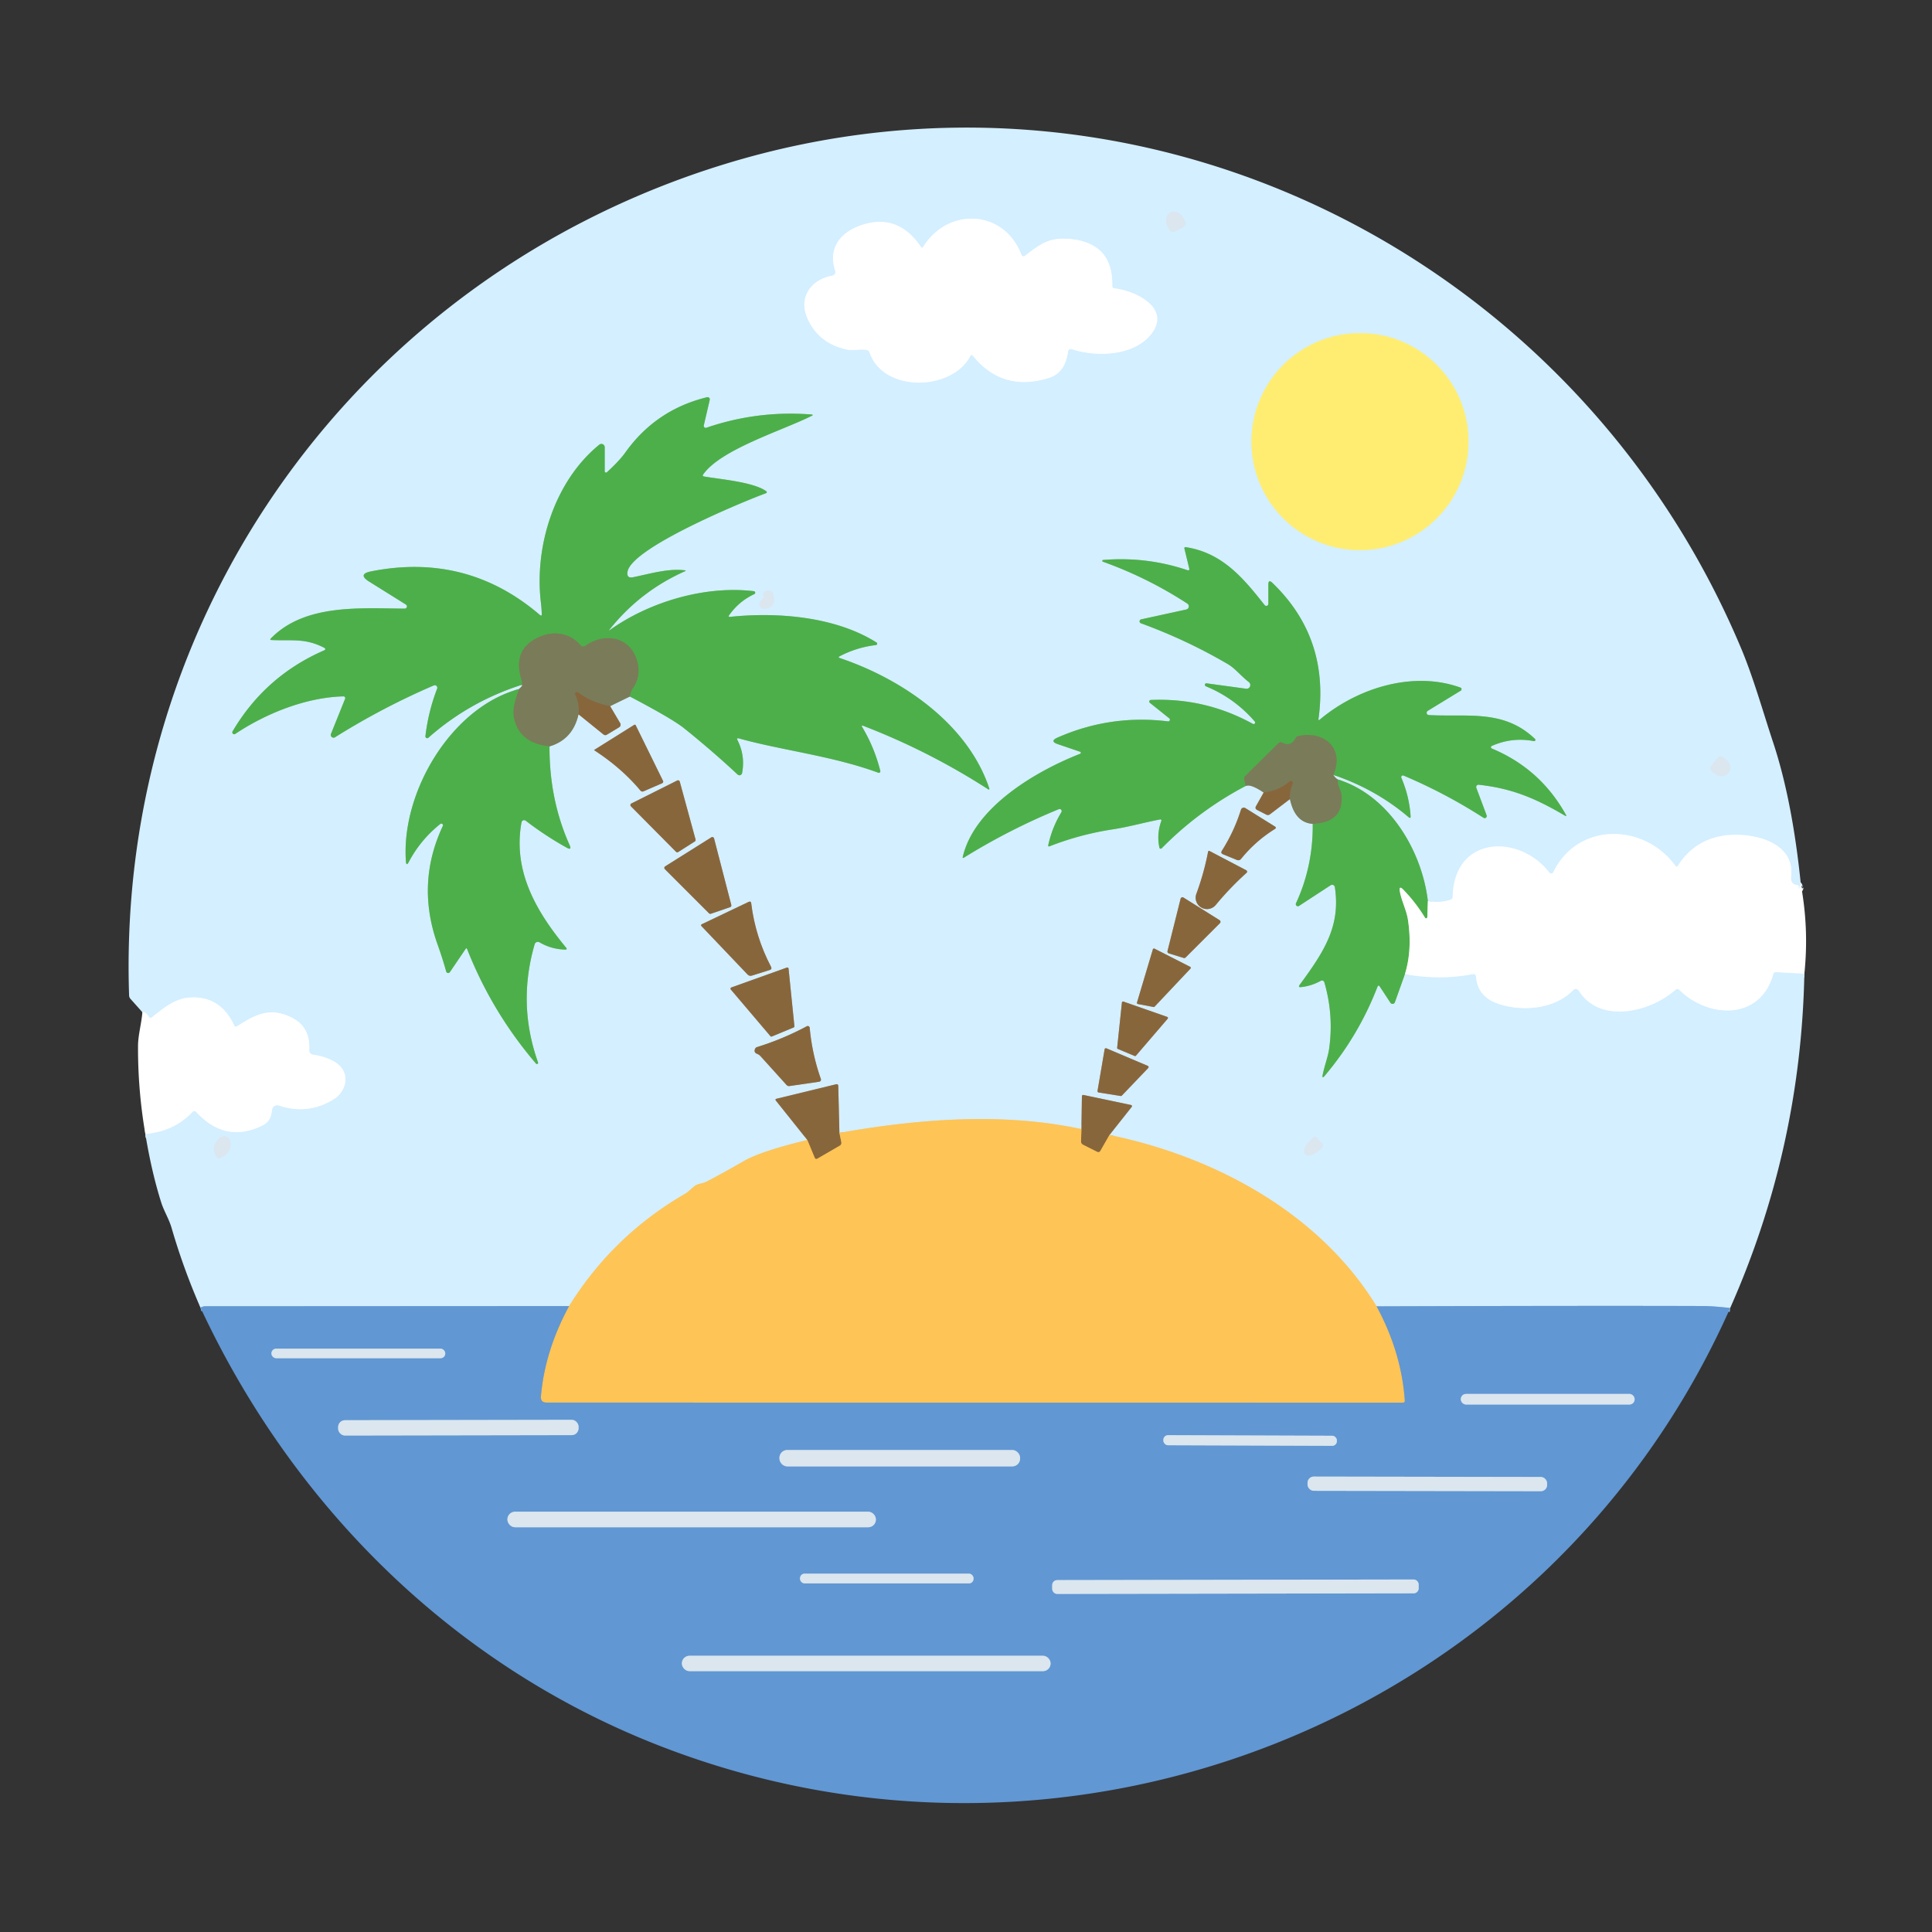 <?xml version="1.0" encoding="UTF-8" standalone="no"?>
<!DOCTYPE svg PUBLIC "-//W3C//DTD SVG 1.1//EN" "http://www.w3.org/Graphics/SVG/1.1/DTD/svg11.dtd">
<svg xmlns="http://www.w3.org/2000/svg" version="1.1" viewBox="0.00 0.00 500.00 500.00">
<rect x="0.00" y="0.00" width="500.00" height="500.00" fill="#333333" stroke="none"/>
<g stroke-width="2.00" fill="none" stroke-linecap="butt">
<path stroke="#eaf7ff" vector-effect="non-scaling-stroke" d="
  M 466.07 228.98
  Q 465.75 229.09 465.72 229.74
  A 0.24 0.11 -86.1 0 1 465.49 229.75
  Q 465.50 229.61 465.50 229.47
  Q 465.48 229.06 465.07 229.03
  C 463.78 228.94 463.40 227.98 463.54 226.77
  C 464.59 217.47 452.61 215.16 445.73 216.33
  Q 438.38 217.58 434.26 224.02
  Q 433.93 224.55 433.56 224.04
  C 425.44 212.93 408.28 212.76 402.00 225.71
  A 0.61 0.61 0.0 0 1 400.96 225.81
  C 393.28 215.81 376.26 216.14 375.96 232.12
  Q 375.95 232.66 375.44 232.84
  Q 372.77 233.78 369.53 233.18"
/>
<path stroke="#91cfa5" vector-effect="non-scaling-stroke" d="
  M 369.53 233.18
  C 368.00 220.18 359.50 205.82 346.26 201.74"
/>
<path stroke="#a7b5ac" vector-effect="non-scaling-stroke" d="
  M 346.26 201.74
  Q 345.61 201.40 345.06 200.54"
/>
<path stroke="#91cfa5" vector-effect="non-scaling-stroke" d="
  M 345.06 200.54
  Q 356.06 204.26 364.53 211.47
  Q 365.11 211.97 365.06 211.20
  Q 364.71 206.05 362.67 201.30
  A 0.44 0.44 0.0 0 1 363.25 200.72
  Q 374.06 205.29 383.93 211.64
  A 0.54 0.54 0.0 0 0 384.73 210.99
  L 382.07 203.89
  A 0.60 0.60 0.0 0 1 382.70 203.09
  C 390.91 204.00 396.95 206.33 404.94 211.05
  Q 405.57 211.42 405.21 210.78
  Q 398.58 198.92 386.07 193.71
  A 0.36 0.36 0.0 0 1 386.07 193.05
  Q 391.32 190.72 396.97 191.80
  A 0.33 0.33 0.0 0 0 397.26 191.24
  C 389.18 183.50 379.83 185.61 369.79 185.06
  A 0.59 0.59 0.0 0 1 369.51 183.96
  L 378.03 178.75
  A 0.45 0.45 0.0 0 0 377.95 177.94
  C 365.61 173.51 351.22 178.12 341.58 186.22
  Q 341.15 186.58 341.23 186.02
  Q 344.10 165.09 329.30 150.85
  Q 328.25 149.84 328.25 151.29
  L 328.25 156.26
  A 0.54 0.54 0.0 0 1 327.28 156.59
  C 321.89 149.76 316.43 143.08 306.92 141.61
  Q 306.42 141.53 306.54 142.03
  L 307.76 147.06
  Q 307.93 147.77 307.24 147.54
  Q 296.69 144.00 285.49 144.92
  A 0.23 0.23 0.0 0 0 285.44 145.37
  Q 297.02 149.52 307.28 156.21
  A 0.84 0.84 0.0 0 1 307.00 157.74
  L 295.33 160.29
  A 0.53 0.53 0.0 0 0 295.26 161.30
  Q 306.96 165.56 317.73 171.85
  C 319.67 172.98 321.20 174.99 323.19 176.51
  A 0.97 0.96 67.5 0 1 322.48 178.24
  L 312.28 176.85
  A 0.40 0.39 59.9 0 0 312.08 177.61
  Q 319.48 180.65 324.71 186.70
  A 0.40 0.40 0.0 0 1 324.21 187.32
  Q 311.90 180.55 297.81 181.15
  A 0.41 0.41 0.0 0 0 297.58 181.88
  L 302.61 185.91
  A 0.44 0.44 0.0 0 1 302.28 186.69
  Q 287.35 184.86 273.68 190.89
  Q 271.56 191.83 273.75 192.58
  L 279.53 194.55
  A 0.28 0.28 0.0 0 1 279.54 195.08
  C 268.07 199.57 252.17 208.91 249.18 221.72
  Q 249.06 222.21 249.49 221.94
  Q 261.23 214.66 274.00 209.42
  A 0.55 0.55 0.0 0 1 274.68 210.22
  Q 272.27 214.17 271.30 218.69
  Q 271.20 219.19 271.67 219.00
  Q 279.57 215.92 287.95 214.64
  C 292.12 214.01 296.00 212.88 300.13 212.09
  Q 300.72 211.98 300.52 212.55
  Q 299.31 215.90 300.06 219.38
  A 0.34 0.34 0.0 0 0 300.63 219.55
  Q 310.18 209.83 322.39 203.40"
/>
<path stroke="#a7b5ac" vector-effect="non-scaling-stroke" d="
  M 322.39 203.40
  Q 323.69 202.84 327.04 205.11"
/>
<path stroke="#aeab9e" vector-effect="non-scaling-stroke" d="
  M 327.04 205.11
  L 325.06 208.62
  Q 324.69 209.28 325.37 209.63
  L 327.75 210.84
  A 0.87 0.86 39.0 0 0 328.65 210.75
  L 333.84 206.80"
/>
<path stroke="#a7b5ac" vector-effect="non-scaling-stroke" d="
  M 333.84 206.80
  Q 335.11 212.88 339.74 213.22"
/>
<path stroke="#91cfa5" vector-effect="non-scaling-stroke" d="
  M 339.74 213.22
  Q 339.83 224.22 335.40 233.77
  A 0.54 0.54 0.0 0 0 336.18 234.45
  L 344.37 229.10
  A 0.71 0.71 0.0 0 1 345.46 229.59
  C 346.97 239.53 342.84 246.08 336.39 254.83
  Q 335.84 255.57 336.75 255.46
  Q 339.47 255.15 341.82 253.83
  A 0.64 0.64 0.0 0 1 342.74 254.21
  Q 345.22 262.76 343.97 271.49
  C 343.70 273.42 342.76 275.90 342.31 278.17
  Q 342.09 279.29 342.83 278.41
  Q 351.58 268.07 356.47 255.42
  Q 356.72 254.76 357.11 255.35
  L 359.84 259.51
  A 0.65 0.65 0.0 0 0 361.00 259.37
  L 363.59 252.10"
/>
<path stroke="#eaf7ff" vector-effect="non-scaling-stroke" d="
  M 363.59 252.10
  Q 372.76 253.75 381.22 252.08
  A 0.65 0.65 0.0 0 1 381.99 252.67
  Q 382.37 257.90 387.57 259.71
  C 393.68 261.83 402.19 261.36 407.16 256.21
  A 0.90 0.90 0.0 0 1 408.57 256.36
  C 414.13 265.20 427.26 261.84 433.62 256.14
  A 0.72 0.72 0.0 0 1 434.60 256.17
  C 442.09 263.59 455.61 264.17 458.92 252.07
  A 0.66 0.65 -80.8 0 1 459.59 251.58
  L 466.97 251.98"
/>
<path stroke="#9bc3e9" vector-effect="non-scaling-stroke" d="
  M 447.77 338.51
  Q 443.35 338.01 440.75 338.00
  Q 412.60 337.90 356.26 338.08"
/>
<path stroke="#e9daab" vector-effect="non-scaling-stroke" d="
  M 356.26 338.08
  C 341.60 314.10 314.65 299.39 287.13 293.73"
/>
<path stroke="#aeab9e" vector-effect="non-scaling-stroke" d="
  M 287.13 293.73
  L 292.88 286.47
  A 0.31 0.31 0.0 0 0 292.70 285.97
  L 280.41 283.38
  A 0.34 0.33 6.3 0 0 280.00 283.70
  L 279.87 292.21"
/>
<path stroke="#e9daab" vector-effect="non-scaling-stroke" d="
  M 279.87 292.21
  C 259.57 287.81 237.51 289.59 217.24 293.19"
/>
<path stroke="#aeab9e" vector-effect="non-scaling-stroke" d="
  M 217.24 293.19
  L 216.94 281.08
  Q 216.92 280.48 216.34 280.62
  L 200.99 284.35
  Q 200.51 284.47 200.82 284.86
  L 208.94 295.03"
/>
<path stroke="#e9daab" vector-effect="non-scaling-stroke" d="
  M 208.94 295.03
  Q 196.95 297.91 192.47 300.50
  Q 187.69 303.28 182.81 305.83
  C 181.71 306.41 180.61 306.18 179.48 307.18
  Q 177.84 308.63 177.57 308.79
  Q 158.69 319.66 147.28 338.01"
/>
<path stroke="#9bc3e9" vector-effect="non-scaling-stroke" d="
  M 147.28 338.01
  L 53.06 338.06
  Q 52.68 338.06 52.33 338.22
  Q 52.16 338.29 51.86 338.37"
/>
<path stroke="#eaf7ff" vector-effect="non-scaling-stroke" d="
  M 37.61 293.46
  Q 45.05 292.82 49.80 287.78
  Q 50.31 287.25 50.80 287.79
  Q 58.37 296.02 68.02 291.22
  C 69.76 290.35 70.18 288.95 70.41 287.19
  A 1.33 1.33 0.0 0 1 72.15 286.10
  Q 79.65 288.60 86.29 284.54
  C 89.17 282.78 90.51 278.98 88.28 276.23
  C 86.73 274.33 83.58 273.32 81.14 272.97
  Q 79.97 272.81 80.03 271.63
  Q 80.31 265.70 75.43 263.32
  C 69.94 260.64 66.37 262.38 61.35 265.60
  Q 60.86 265.92 60.62 265.39
  Q 56.89 257.41 48.64 258.21
  C 45.10 258.56 42.05 261.08 39.29 263.31
  A 0.52 0.51 54.9 0 1 38.52 263.17
  Q 37.70 261.78 36.85 261.96"
/>
<path stroke="#b0ae95" vector-effect="non-scaling-stroke" d="
  M 356.26 338.08
  Q 362.69 349.93 363.56 362.44
  Q 363.60 363.01 363.02 363.01
  L 141.50 362.99
  Q 139.84 362.99 139.99 361.34
  Q 141.03 349.51 147.28 338.01"
/>
<path stroke="#c39549" vector-effect="non-scaling-stroke" d="
  M 217.24 293.19
  L 217.74 295.61
  A 0.84 0.83 69.3 0 1 217.34 296.50
  L 211.58 299.84
  Q 211.06 300.14 210.83 299.59
  L 208.94 295.03"
/>
<path stroke="#649552" vector-effect="non-scaling-stroke" d="
  M 346.26 201.74
  C 346.06 203.44 347.06 204.22 347.20 205.73
  Q 347.84 212.89 339.74 213.22"
/>
<path stroke="#81714b" vector-effect="non-scaling-stroke" d="
  M 333.84 206.80
  Q 333.67 204.78 334.53 202.83
  A 0.50 0.50 0.0 0 0 333.74 202.25
  Q 330.94 204.67 327.04 205.11"
/>
<path stroke="#649552" vector-effect="non-scaling-stroke" d="
  M 345.06 200.54
  C 348.09 193.58 342.54 188.97 335.92 190.51
  Q 335.53 190.61 335.35 190.96
  Q 334.07 193.40 331.83 192.20
  Q 331.31 191.92 330.88 192.34
  L 322.23 200.87
  Q 321.90 201.19 322.00 201.64
  L 322.39 203.40"
/>
<path stroke="#a6d7a5" vector-effect="non-scaling-stroke" d="
  M 369.53 233.18
  L 369.39 237.34
  A 0.32 0.32 0.0 0 1 368.79 237.50
  Q 366.40 233.58 363.22 230.29
  Q 361.97 229.00 362.29 230.76
  C 362.73 233.21 364.02 235.63 364.38 238.05
  Q 365.54 245.81 363.59 252.10"
/>
<path stroke="#c39549" vector-effect="non-scaling-stroke" d="
  M 287.13 293.73
  L 284.80 297.81
  Q 284.48 298.37 283.91 298.08
  L 280.30 296.26
  Q 279.75 295.98 279.77 295.38
  L 279.87 292.21"
/>
<path stroke="#d8ebf7" vector-effect="non-scaling-stroke" d="
  M 304.09 59.90
  L 306.29 58.72
  A 1.06 1.06 0.0 0 0 306.72 57.29
  L 306.27 56.45
  A 2.85 2.22 61.8 0 0 302.97 54.99
  L 302.81 55.07
  A 2.85 2.22 61.8 0 0 302.20 58.63
  L 302.65 59.47
  A 1.06 1.06 0.0 0 0 304.09 59.90"
/>
<path stroke="#eaf7ff" vector-effect="non-scaling-stroke" d="
  M 264.34 65.95
  C 259.91 54.22 245.42 53.50 238.95 63.85
  Q 238.64 64.34 238.31 63.86
  Q 232.45 55.24 223.23 58.17
  C 217.65 59.94 214.17 64.10 216.16 70.10
  A 0.96 0.95 76.0 0 1 215.42 71.34
  C 209.99 72.30 206.61 76.87 208.90 82.23
  Q 211.78 88.99 219.49 90.52
  C 220.73 90.77 222.81 90.28 224.33 90.57
  Q 224.85 90.66 225.02 91.16
  C 228.59 101.74 246.43 101.19 251.11 92.14
  Q 251.39 91.59 251.78 92.07
  Q 259.43 101.51 271.42 97.82
  Q 275.63 96.52 276.38 91.11
  Q 276.53 90.07 277.52 90.40
  C 283.54 92.38 293.20 92.23 297.78 86.65
  C 303.41 79.77 293.83 75.23 288.42 74.63
  Q 287.84 74.57 287.85 73.98
  Q 288.09 63.06 277.23 61.89
  C 271.44 61.26 269.11 63.27 265.26 66.21
  A 0.60 0.59 60.6 0 1 264.34 65.95"
/>
<path stroke="#eaeeb8" vector-effect="non-scaling-stroke" d="
  M 380.04 114.29
  A 28.08 28.08 0.0 0 0 351.96 86.21
  A 28.08 28.08 0.0 0 0 323.88 114.29
  A 28.08 28.08 0.0 0 0 351.96 142.37
  A 28.08 28.08 0.0 0 0 380.04 114.29"
/>
<path stroke="#a7b5ac" vector-effect="non-scaling-stroke" d="
  M 134.79 177.31
  Q 135.79 176.98 134.29 178.34"
/>
<path stroke="#91cfa5" vector-effect="non-scaling-stroke" d="
  M 134.29 178.34
  C 116.78 183.08 103.77 205.03 105.05 222.90
  Q 105.15 224.29 105.80 223.06
  Q 108.85 217.31 113.94 213.25
  A 0.43 0.43 0.0 0 1 114.60 213.77
  Q 107.62 228.65 113.24 244.41
  Q 114.49 247.90 115.48 251.43
  A 0.53 0.53 0.0 0 0 116.42 251.59
  L 120.50 245.58
  Q 120.74 245.23 120.90 245.63
  Q 127.33 261.95 138.73 275.27
  A 0.31 0.31 0.0 0 0 139.25 274.97
  Q 133.86 259.85 138.37 244.37
  A 0.86 0.85 23.0 0 1 139.62 243.87
  Q 142.66 245.65 146.21 245.75
  Q 146.94 245.78 146.47 245.21
  C 138.69 235.79 132.70 225.38 134.96 212.83
  A 0.69 0.69 0.0 0 1 136.06 212.40
  Q 141.11 216.29 146.67 219.38
  Q 148.06 220.15 147.41 218.70
  Q 142.16 206.99 142.21 193.17"
/>
<path stroke="#a7b5ac" vector-effect="non-scaling-stroke" d="
  M 142.21 193.17
  Q 148.28 191.36 149.72 184.86"
/>
<path stroke="#aeab9e" vector-effect="non-scaling-stroke" d="
  M 149.72 184.86
  L 156.19 190.09
  A 0.74 0.74 0.0 0 0 157.03 190.15
  L 160.22 188.23
  A 0.80 0.79 -30.8 0 0 160.50 187.15
  L 157.90 182.75"
/>
<path stroke="#a7b5ac" vector-effect="non-scaling-stroke" d="
  M 157.90 182.75
  L 163.01 180.26"
/>
<path stroke="#91cfa5" vector-effect="non-scaling-stroke" d="
  M 163.01 180.26
  Q 174.04 186.05 177.04 188.47
  Q 184.33 194.32 190.90 200.45
  A 0.69 0.69 0.0 0 0 192.05 200.08
  Q 192.90 195.59 190.88 191.59
  Q 190.53 190.90 191.27 191.11
  C 202.35 194.20 215.53 195.64 227.30 199.98
  A 0.39 0.39 0.0 0 0 227.82 199.52
  Q 226.32 193.50 223.15 188.18
  Q 222.81 187.61 223.43 187.85
  Q 240.43 194.39 255.79 204.30
  A 0.17 0.17 0.0 0 0 256.04 204.10
  C 250.50 187.31 233.37 175.69 217.36 170.31
  Q 216.78 170.12 217.32 169.83
  Q 221.73 167.53 226.70 166.94
  A 0.36 0.36 0.0 0 0 226.85 166.28
  C 216.12 159.52 201.09 158.37 188.98 159.64
  Q 188.36 159.70 188.72 159.19
  Q 191.24 155.61 195.22 153.75
  A 0.40 0.39 36.0 0 0 195.10 153.00
  C 182.43 151.48 168.00 155.76 157.70 163.14
  A 0.05 0.05 0.0 0 1 157.64 163.07
  Q 165.55 153.06 177.24 147.85
  Q 177.70 147.64 177.20 147.59
  C 172.80 147.08 168.30 148.48 163.83 149.39
  Q 162.15 149.73 162.39 148.03
  C 163.26 141.81 192.23 129.86 198.10 127.69
  Q 198.77 127.44 198.18 127.04
  C 194.77 124.72 186.48 124.05 182.24 123.32
  Q 181.67 123.23 182.00 122.76
  C 186.60 116.26 202.50 111.42 210.05 107.63
  Q 210.64 107.33 209.98 107.27
  Q 196.02 106.18 182.81 110.70
  A 0.52 0.51 86.8 0 1 182.14 110.10
  L 183.68 103.48
  A 0.57 0.57 0.0 0 0 182.99 102.80
  Q 169.74 106.02 161.84 117.10
  Q 160.28 119.29 157.06 122.22
  A 0.34 0.33 -21.4 0 1 156.50 121.98
  L 156.50 115.75
  A 0.86 0.86 0.0 0 0 155.10 115.08
  C 143.53 124.50 138.28 141.26 139.97 155.81
  Q 140.16 157.39 140.21 158.90
  Q 140.23 159.58 139.71 159.14
  Q 120.82 142.96 96.04 147.87
  Q 92.45 148.59 95.56 150.53
  L 105.05 156.46
  A 0.57 0.57 0.0 0 1 104.74 157.51
  C 93.34 157.44 78.92 156.21 70.13 165.20
  Q 69.72 165.62 70.31 165.64
  C 75.59 165.88 78.94 165.11 83.80 167.59
  Q 84.60 168.00 83.78 168.36
  Q 68.62 175.00 60.19 189.28
  A 0.49 0.49 0.0 0 0 60.89 189.93
  C 68.76 184.68 79.15 180.46 88.89 180.22
  A 0.45 0.45 0.0 0 1 89.32 180.83
  L 85.66 189.92
  A 0.72 0.72 0.0 0 0 86.71 190.80
  Q 98.96 183.11 112.26 177.39
  A 0.66 0.65 88.9 0 1 113.13 178.23
  Q 110.84 184.18 110.10 190.51
  A 0.47 0.46 72.7 0 0 110.87 190.92
  Q 121.33 181.67 134.79 177.31"
/>
<path stroke="#649552" vector-effect="non-scaling-stroke" d="
  M 163.01 180.26
  Q 163.09 179.10 163.80 178.10
  C 165.96 175.09 165.52 171.08 163.60 168.31
  C 160.76 164.22 155.22 164.44 151.53 167.12
  A 0.98 0.97 -37.8 0 1 150.21 166.96
  C 147.67 163.97 143.66 163.18 139.97 164.67
  Q 132.23 167.78 135.11 176.40
  Q 135.24 176.79 134.97 177.10
  L 134.79 177.31"
/>
<path stroke="#81714b" vector-effect="non-scaling-stroke" d="
  M 157.90 182.75
  Q 153.19 181.86 149.60 179.21
  A 0.46 0.46 0.0 0 0 148.90 179.77
  Q 150.09 182.42 149.72 184.86"
/>
<path stroke="#649552" vector-effect="non-scaling-stroke" d="
  M 142.21 193.17
  Q 134.48 192.40 133.03 185.93
  C 132.46 183.36 133.47 180.82 134.29 178.34"
/>
<path stroke="#d8ebf7" vector-effect="non-scaling-stroke" d="
  M 197.38 154.99
  L 196.89 155.48
  A 1.22 1.22 0.0 0 0 197.86 157.56
  Q 200.98 157.28 200.13 153.81
  A 1.25 1.24 -12.7 0 0 198.66 152.89
  Q 197.26 153.19 197.58 154.08
  Q 197.77 154.60 197.38 154.99"
/>
<path stroke="#aeab9e" vector-effect="non-scaling-stroke" d="
  M 153.81 194.18
  Q 160.91 198.80 165.71 204.56
  Q 166.08 205.00 166.60 204.77
  L 171.37 202.70
  A 0.45 0.44 65.6 0 0 171.59 202.09
  L 164.55 187.76
  Q 164.39 187.43 164.09 187.62
  L 153.81 194.06
  Q 153.71 194.12 153.81 194.18"
/>
<path stroke="#d8ebf7" vector-effect="non-scaling-stroke" d="
  M 444.51 196.16
  L 442.91 198.16
  A 1.05 1.05 0.0 0 0 443.08 199.64
  L 443.77 200.19
  A 2.65 2.20 38.6 0 0 447.21 200.12
  L 447.37 199.92
  A 2.65 2.20 38.6 0 0 446.67 196.54
  L 445.98 196.00
  A 1.05 1.05 0.0 0 0 444.51 196.16"
/>
<path stroke="#aeab9e" vector-effect="non-scaling-stroke" d="
  M 163.40 207.94
  A 0.46 0.46 0.0 0 0 163.28 208.67
  L 174.95 220.44
  A 0.46 0.46 0.0 0 0 175.52 220.50
  L 179.81 217.77
  A 0.46 0.46 0.0 0 0 180.01 217.26
  L 175.92 202.28
  A 0.46 0.46 0.0 0 0 175.27 201.99
  L 163.40 207.94"
/>
<path stroke="#aeab9e" vector-effect="non-scaling-stroke" d="
  M 321.16 209.55
  Q 319.40 215.17 316.23 220.16
  Q 315.82 220.80 316.53 221.09
  L 320.12 222.56
  A 0.92 0.91 -59.2 0 0 321.18 222.29
  Q 324.89 217.69 329.90 214.57
  Q 330.47 214.22 329.90 213.87
  L 322.29 209.13
  A 0.77 0.77 0.0 0 0 321.16 209.55"
/>
<path stroke="#aeab9e" vector-effect="non-scaling-stroke" d="
  M 183.49 236.36
  A 0.47 0.47 0.0 0 0 183.98 236.48
  L 188.96 234.77
  A 0.47 0.47 0.0 0 0 189.26 234.21
  L 184.80 216.98
  A 0.47 0.47 0.0 0 0 184.10 216.70
  L 172.15 224.21
  A 0.47 0.47 0.0 0 0 172.07 224.94
  L 183.49 236.36"
/>
<path stroke="#aeab9e" vector-effect="non-scaling-stroke" d="
  M 312.66 220.40
  Q 311.60 225.93 309.62 231.32
  A 2.94 2.93 -15.1 0 0 314.64 234.20
  Q 318.39 229.67 322.61 225.89
  A 0.41 0.41 0.0 0 0 322.53 225.22
  L 313.01 220.23
  A 0.24 0.24 0.0 0 0 312.66 220.40"
/>
<path stroke="#aeab9e" vector-effect="non-scaling-stroke" d="
  M 306.29 232.29
  A 0.50 0.50 0.0 0 0 305.54 232.59
  L 302.15 246.13
  A 0.50 0.50 0.0 0 0 302.48 246.73
  L 306.33 247.92
  A 0.50 0.50 0.0 0 0 306.83 247.80
  L 315.72 238.91
  A 0.50 0.50 0.0 0 0 315.63 238.14
  L 306.29 232.29"
/>
<path stroke="#aeab9e" vector-effect="non-scaling-stroke" d="
  M 181.57 239.71
  L 193.46 252.19
  Q 193.94 252.69 194.61 252.48
  L 199.16 251.05
  Q 199.88 250.83 199.53 250.17
  Q 195.48 242.45 194.42 233.80
  Q 194.34 233.12 193.72 233.42
  L 181.67 239.17
  Q 181.24 239.37 181.57 239.71"
/>
<path stroke="#aeab9e" vector-effect="non-scaling-stroke" d="
  M 294.25 259.46
  A 0.30 0.30 0.0 0 0 294.49 259.84
  L 298.54 260.61
  A 0.30 0.30 0.0 0 0 298.81 260.52
  L 308.09 250.68
  A 0.30 0.30 0.0 0 0 308.01 250.21
  L 298.78 245.51
  A 0.30 0.30 0.0 0 0 298.36 245.69
  L 294.25 259.46"
/>
<path stroke="#aeab9e" vector-effect="non-scaling-stroke" d="
  M 199.37 268.14
  A 0.34 0.34 0.0 0 0 199.76 268.24
  L 205.39 265.91
  A 0.34 0.34 0.0 0 0 205.59 265.56
  L 204.08 250.69
  A 0.34 0.34 0.0 0 0 203.63 250.41
  L 189.28 255.55
  A 0.34 0.34 0.0 0 0 189.14 256.09
  L 199.37 268.14"
/>
<path stroke="#aeab9e" vector-effect="non-scaling-stroke" d="
  M 289.12 271.16
  A 0.30 0.30 0.0 0 0 289.31 271.47
  L 293.65 273.29
  A 0.30 0.30 0.0 0 0 293.99 273.20
  L 302.19 263.65
  A 0.30 0.30 0.0 0 0 302.07 263.17
  L 290.75 259.21
  A 0.30 0.30 0.0 0 0 290.35 259.46
  L 289.12 271.16"
/>
<path stroke="#aeab9e" vector-effect="non-scaling-stroke" d="
  M 196.78 273.29
  L 203.57 280.80
  A 0.85 0.84 64.9 0 0 204.31 281.07
  L 212.00 279.95
  A 0.55 0.54 76.5 0 0 212.44 279.23
  Q 210.17 272.80 209.55 265.99
  A 0.51 0.50 73.3 0 0 208.81 265.59
  Q 202.61 268.91 195.90 270.99
  A 0.76 0.75 -86.4 0 0 195.42 271.42
  Q 195.00 272.39 195.97 272.75
  Q 196.44 272.92 196.78 273.29"
/>
<path stroke="#aeab9e" vector-effect="non-scaling-stroke" d="
  M 284.04 282.32
  A 0.35 0.35 0.0 0 0 284.33 282.73
  L 290.02 283.64
  A 0.35 0.35 0.0 0 0 290.33 283.54
  L 297.15 276.41
  A 0.35 0.35 0.0 0 0 297.03 275.84
  L 286.35 271.31
  A 0.35 0.35 0.0 0 0 285.87 271.58
  L 284.04 282.32"
/>
<path stroke="#d8ebf7" vector-effect="non-scaling-stroke" d="
  M 56.78 299.74
  Q 59.80 298.65 59.67 295.74
  A 1.71 1.71 0.0 0 0 56.77 294.58
  Q 54.28 297.00 56.20 299.57
  Q 56.42 299.87 56.78 299.74"
/>
<path stroke="#d8ebf7" vector-effect="non-scaling-stroke" d="
  M 342.20 295.95
  L 340.83 294.49
  A 0.73 0.73 0.0 0 0 339.80 294.46
  L 339.18 295.04
  A 3.50 1.65 -43.2 0 0 337.75 298.64
  L 337.86 298.76
  A 3.50 1.65 -43.2 0 0 341.54 297.56
  L 342.16 296.98
  A 0.73 0.73 0.0 0 0 342.20 295.95"
/>
<path stroke="#9ebfe1" vector-effect="non-scaling-stroke" d="
  M 115.23 350.25
  A 1.21 1.21 0.0 0 0 114.02 349.04
  L 71.46 349.04
  A 1.21 1.21 0.0 0 0 70.25 350.25
  L 70.25 350.29
  A 1.21 1.21 0.0 0 0 71.46 351.50
  L 114.02 351.50
  A 1.21 1.21 0.0 0 0 115.23 350.29
  L 115.23 350.25"
/>
<path stroke="#9ebfe1" vector-effect="non-scaling-stroke" d="
  M 423.04 362.09
  A 1.34 1.34 0.0 0 0 421.70 360.75
  L 379.40 360.75
  A 1.34 1.34 0.0 0 0 378.06 362.09
  L 378.06 362.15
  A 1.34 1.34 0.0 0 0 379.40 363.49
  L 421.70 363.49
  A 1.34 1.34 0.0 0 0 423.04 362.15
  L 423.04 362.09"
/>
<path stroke="#9ebfe1" vector-effect="non-scaling-stroke" d="
  M 149.73 369.216
  A 1.77 1.77 0.0 0 0 147.957 367.449
  L 89.277 367.551
  A 1.77 1.77 0.0 0 0 87.51 369.324
  L 87.51 369.744
  A 1.77 1.77 0.0 0 0 89.284 371.511
  L 147.963 371.409
  A 1.77 1.77 0.0 0 0 149.73 369.636
  L 149.73 369.216"
/>
<path stroke="#9ebfe1" vector-effect="non-scaling-stroke" d="
  M 345.98 372.778
  A 1.20 1.20 0.0 0 0 344.784 371.574
  L 302.285 371.426
  A 1.20 1.20 0.0 0 0 301.08 372.622
  L 301.08 372.822
  A 1.20 1.20 0.0 0 0 302.276 374.026
  L 344.775 374.174
  A 1.20 1.20 0.0 0 0 345.979 372.978
  L 345.98 372.778"
/>
<path stroke="#9ebfe1" vector-effect="non-scaling-stroke" d="
  M 264.00 377.28
  A 2.02 2.02 0.0 0 0 261.98 375.26
  L 203.74 375.26
  A 2.02 2.02 0.0 0 0 201.72 377.28
  L 201.72 377.48
  A 2.02 2.02 0.0 0 0 203.74 379.50
  L 261.98 379.50
  A 2.02 2.02 0.0 0 0 264.00 377.48
  L 264.00 377.28"
/>
<path stroke="#9ebfe1" vector-effect="non-scaling-stroke" d="
  M 400.39 383.864
  A 1.62 1.62 0.0 0 0 398.773 382.241
  L 340.013 382.139
  A 1.62 1.62 0.0 0 0 338.39 383.756
  L 338.39 384.196
  A 1.62 1.62 0.0 0 0 340.007 385.819
  L 398.767 385.921
  A 1.62 1.62 0.0 0 0 400.39 384.304
  L 400.39 383.864"
/>
<path stroke="#9ebfe1" vector-effect="non-scaling-stroke" d="
  M 226.68 393.21
  A 1.98 1.98 0.0 0 0 224.70 391.23
  L 133.30 391.23
  A 1.98 1.98 0.0 0 0 131.32 393.21
  L 131.32 393.27
  A 1.98 1.98 0.0 0 0 133.30 395.25
  L 224.70 395.25
  A 1.98 1.98 0.0 0 0 226.68 393.27
  L 226.68 393.21"
/>
<path stroke="#9ebfe1" vector-effect="non-scaling-stroke" d="
  M 251.95 408.44
  A 1.18 1.18 0.0 0 0 250.77 407.26
  L 208.23 407.26
  A 1.18 1.18 0.0 0 0 207.05 408.44
  L 207.05 408.60
  A 1.18 1.18 0.0 0 0 208.23 409.78
  L 250.77 409.78
  A 1.18 1.18 0.0 0 0 251.95 408.60
  L 251.95 408.44"
/>
<path stroke="#9ebfe1" vector-effect="non-scaling-stroke" d="
  M 367.149 410.057
  A 1.29 1.29 0.0 0 0 365.857 408.769
  L 273.597 408.93
  A 1.29 1.29 0.0 0 0 272.309 410.223
  L 272.311 411.223
  A 1.29 1.29 0.0 0 0 273.603 412.51
  L 365.863 412.349
  A 1.29 1.29 0.0 0 0 367.151 411.057
  L 367.149 410.057"
/>
<path stroke="#9ebfe1" vector-effect="non-scaling-stroke" d="
  M 271.89 430.48
  A 1.97 1.97 0.0 0 0 269.92 428.51
  L 178.44 428.51
  A 1.97 1.97 0.0 0 0 176.47 430.48
  L 176.47 430.52
  A 1.97 1.97 0.0 0 0 178.44 432.49
  L 269.92 432.49
  A 1.97 1.97 0.0 0 0 271.89 430.52
  L 271.89 430.48"
/>
</g>
<path fill="#d4efff" d="
  M 466.07 228.98
  Q 465.75 229.09 465.72 229.74
  A 0.24 0.11 -86.1 0 1 465.49 229.75
  Q 465.50 229.61 465.50 229.47
  Q 465.48 229.06 465.07 229.03
  C 463.78 228.94 463.40 227.98 463.54 226.77
  C 464.59 217.47 452.61 215.16 445.73 216.33
  Q 438.38 217.58 434.26 224.02
  Q 433.93 224.55 433.56 224.04
  C 425.44 212.93 408.28 212.76 402.00 225.71
  A 0.61 0.61 0.0 0 1 400.96 225.81
  C 393.28 215.81 376.26 216.14 375.96 232.12
  Q 375.95 232.66 375.44 232.84
  Q 372.77 233.78 369.53 233.18
  C 368.00 220.18 359.50 205.82 346.26 201.74
  Q 345.61 201.40 345.06 200.54
  Q 356.06 204.26 364.53 211.47
  Q 365.11 211.97 365.06 211.20
  Q 364.71 206.05 362.67 201.30
  A 0.44 0.44 0.0 0 1 363.25 200.72
  Q 374.06 205.29 383.93 211.64
  A 0.54 0.54 0.0 0 0 384.73 210.99
  L 382.07 203.89
  A 0.60 0.60 0.0 0 1 382.70 203.09
  C 390.91 204.00 396.95 206.33 404.94 211.05
  Q 405.57 211.42 405.21 210.78
  Q 398.58 198.92 386.07 193.71
  A 0.36 0.36 0.0 0 1 386.07 193.05
  Q 391.32 190.72 396.97 191.80
  A 0.33 0.33 0.0 0 0 397.26 191.24
  C 389.18 183.50 379.83 185.61 369.79 185.06
  A 0.59 0.59 0.0 0 1 369.51 183.96
  L 378.03 178.75
  A 0.45 0.45 0.0 0 0 377.95 177.94
  C 365.61 173.51 351.22 178.12 341.58 186.22
  Q 341.15 186.58 341.23 186.02
  Q 344.10 165.09 329.30 150.85
  Q 328.25 149.84 328.25 151.29
  L 328.25 156.26
  A 0.54 0.54 0.0 0 1 327.28 156.59
  C 321.89 149.76 316.43 143.08 306.92 141.61
  Q 306.42 141.53 306.54 142.03
  L 307.76 147.06
  Q 307.93 147.77 307.24 147.54
  Q 296.69 144.00 285.49 144.92
  A 0.23 0.23 0.0 0 0 285.44 145.37
  Q 297.02 149.52 307.28 156.21
  A 0.84 0.84 0.0 0 1 307.00 157.74
  L 295.33 160.29
  A 0.53 0.53 0.0 0 0 295.26 161.30
  Q 306.96 165.56 317.73 171.85
  C 319.67 172.98 321.20 174.99 323.19 176.51
  A 0.97 0.96 67.5 0 1 322.48 178.24
  L 312.28 176.85
  A 0.40 0.39 59.9 0 0 312.08 177.61
  Q 319.48 180.65 324.71 186.70
  A 0.40 0.40 0.0 0 1 324.21 187.32
  Q 311.90 180.55 297.81 181.15
  A 0.41 0.41 0.0 0 0 297.58 181.88
  L 302.61 185.91
  A 0.44 0.44 0.0 0 1 302.28 186.69
  Q 287.35 184.86 273.68 190.89
  Q 271.56 191.83 273.75 192.58
  L 279.53 194.55
  A 0.28 0.28 0.0 0 1 279.54 195.08
  C 268.07 199.57 252.17 208.91 249.18 221.72
  Q 249.06 222.21 249.49 221.94
  Q 261.23 214.66 274.00 209.42
  A 0.55 0.55 0.0 0 1 274.68 210.22
  Q 272.27 214.17 271.30 218.69
  Q 271.20 219.19 271.67 219.00
  Q 279.57 215.92 287.95 214.64
  C 292.12 214.01 296.00 212.88 300.13 212.09
  Q 300.72 211.98 300.52 212.55
  Q 299.31 215.90 300.06 219.38
  A 0.34 0.34 0.0 0 0 300.63 219.55
  Q 310.18 209.83 322.39 203.40
  Q 323.69 202.84 327.04 205.11
  L 325.06 208.62
  Q 324.69 209.28 325.37 209.63
  L 327.75 210.84
  A 0.87 0.86 39.0 0 0 328.65 210.75
  L 333.84 206.80
  Q 335.11 212.88 339.74 213.22
  Q 339.83 224.22 335.40 233.77
  A 0.54 0.54 0.0 0 0 336.18 234.45
  L 344.37 229.10
  A 0.71 0.71 0.0 0 1 345.46 229.59
  C 346.97 239.53 342.84 246.08 336.39 254.83
  Q 335.84 255.57 336.75 255.46
  Q 339.47 255.15 341.82 253.83
  A 0.64 0.64 0.0 0 1 342.74 254.21
  Q 345.22 262.76 343.97 271.49
  C 343.70 273.42 342.76 275.90 342.31 278.17
  Q 342.09 279.29 342.83 278.41
  Q 351.58 268.07 356.47 255.42
  Q 356.72 254.76 357.11 255.35
  L 359.84 259.51
  A 0.65 0.65 0.0 0 0 361.00 259.37
  L 363.59 252.10
  Q 372.76 253.75 381.22 252.08
  A 0.65 0.65 0.0 0 1 381.99 252.67
  Q 382.37 257.90 387.57 259.71
  C 393.68 261.83 402.19 261.36 407.16 256.21
  A 0.90 0.90 0.0 0 1 408.57 256.36
  C 414.13 265.20 427.26 261.84 433.62 256.14
  A 0.72 0.72 0.0 0 1 434.60 256.17
  C 442.09 263.59 455.61 264.17 458.92 252.07
  A 0.66 0.65 -80.8 0 1 459.59 251.58
  L 466.97 251.98
  Q 466.06 297.27 447.77 338.51
  Q 443.35 338.01 440.75 338.00
  Q 412.60 337.90 356.26 338.08
  C 341.60 314.10 314.65 299.39 287.13 293.73
  L 292.88 286.47
  A 0.31 0.31 0.0 0 0 292.70 285.97
  L 280.41 283.38
  A 0.34 0.33 6.3 0 0 280.00 283.70
  L 279.87 292.21
  C 259.57 287.81 237.51 289.59 217.24 293.19
  L 216.94 281.08
  Q 216.92 280.48 216.34 280.62
  L 200.99 284.35
  Q 200.51 284.47 200.82 284.86
  L 208.94 295.03
  Q 196.95 297.91 192.47 300.50
  Q 187.69 303.28 182.81 305.83
  C 181.71 306.41 180.61 306.18 179.48 307.18
  Q 177.84 308.63 177.57 308.79
  Q 158.69 319.66 147.28 338.01
  L 53.06 338.06
  Q 52.68 338.06 52.33 338.22
  Q 52.16 338.29 51.86 338.37
  Q 47.44 328.25 44.40 317.76
  C 43.74 315.49 42.41 313.37 41.74 311.25
  Q 39.25 303.40 37.61 293.46
  Q 45.05 292.82 49.80 287.78
  Q 50.31 287.25 50.80 287.79
  Q 58.37 296.02 68.02 291.22
  C 69.76 290.35 70.18 288.95 70.41 287.19
  A 1.33 1.33 0.0 0 1 72.15 286.10
  Q 79.65 288.60 86.29 284.54
  C 89.17 282.78 90.51 278.98 88.28 276.23
  C 86.73 274.33 83.58 273.32 81.14 272.97
  Q 79.97 272.81 80.03 271.63
  Q 80.31 265.70 75.43 263.32
  C 69.94 260.64 66.37 262.38 61.35 265.60
  Q 60.86 265.92 60.62 265.39
  Q 56.89 257.41 48.64 258.21
  C 45.10 258.56 42.05 261.08 39.29 263.31
  A 0.52 0.51 54.9 0 1 38.52 263.17
  Q 37.70 261.78 36.85 261.96
  L 33.77 258.51
  Q 33.43 258.13 33.41 257.62
  C 30.05 158.62 93.10 71.50 187.49 42.49
  C 294.80 9.52 407.56 65.38 450.58 167.73
  C 453.75 175.26 456.21 184.04 458.93 192.27
  Q 463.88 207.27 466.07 228.98
  Z
  M 304.09 59.90
  L 306.29 58.72
  A 1.06 1.06 0.0 0 0 306.72 57.29
  L 306.27 56.45
  A 2.85 2.22 61.8 0 0 302.97 54.99
  L 302.81 55.07
  A 2.85 2.22 61.8 0 0 302.20 58.63
  L 302.65 59.47
  A 1.06 1.06 0.0 0 0 304.09 59.90
  Z
  M 264.34 65.95
  C 259.91 54.22 245.42 53.50 238.95 63.85
  Q 238.64 64.34 238.31 63.86
  Q 232.45 55.24 223.23 58.17
  C 217.65 59.94 214.17 64.10 216.16 70.10
  A 0.96 0.95 76.0 0 1 215.42 71.34
  C 209.99 72.30 206.61 76.87 208.90 82.23
  Q 211.78 88.99 219.49 90.52
  C 220.73 90.77 222.81 90.28 224.33 90.57
  Q 224.85 90.66 225.02 91.16
  C 228.59 101.74 246.43 101.19 251.11 92.14
  Q 251.39 91.59 251.78 92.07
  Q 259.43 101.51 271.42 97.82
  Q 275.63 96.52 276.38 91.11
  Q 276.53 90.07 277.52 90.40
  C 283.54 92.38 293.20 92.23 297.78 86.65
  C 303.41 79.77 293.83 75.23 288.42 74.63
  Q 287.84 74.57 287.85 73.98
  Q 288.09 63.06 277.23 61.89
  C 271.44 61.26 269.11 63.27 265.26 66.21
  A 0.60 0.59 60.6 0 1 264.34 65.95
  Z
  M 380.04 114.29
  A 28.08 28.08 0.0 0 0 351.96 86.21
  A 28.08 28.08 0.0 0 0 323.88 114.29
  A 28.08 28.08 0.0 0 0 351.96 142.37
  A 28.08 28.08 0.0 0 0 380.04 114.29
  Z
  M 134.79 177.31
  Q 135.79 176.98 134.29 178.34
  C 116.78 183.08 103.77 205.03 105.05 222.90
  Q 105.15 224.29 105.80 223.06
  Q 108.85 217.31 113.94 213.25
  A 0.43 0.43 0.0 0 1 114.60 213.77
  Q 107.62 228.65 113.24 244.41
  Q 114.49 247.90 115.48 251.43
  A 0.53 0.53 0.0 0 0 116.42 251.59
  L 120.50 245.58
  Q 120.74 245.23 120.90 245.63
  Q 127.33 261.95 138.73 275.27
  A 0.31 0.31 0.0 0 0 139.25 274.97
  Q 133.86 259.85 138.37 244.37
  A 0.86 0.85 23.0 0 1 139.62 243.87
  Q 142.66 245.65 146.21 245.75
  Q 146.94 245.78 146.47 245.21
  C 138.69 235.79 132.70 225.38 134.96 212.83
  A 0.69 0.69 0.0 0 1 136.06 212.40
  Q 141.11 216.29 146.67 219.38
  Q 148.06 220.15 147.41 218.70
  Q 142.16 206.99 142.21 193.17
  Q 148.28 191.36 149.72 184.86
  L 156.19 190.09
  A 0.74 0.74 0.0 0 0 157.03 190.15
  L 160.22 188.23
  A 0.80 0.79 -30.8 0 0 160.50 187.15
  L 157.90 182.75
  L 163.01 180.26
  Q 174.04 186.05 177.04 188.47
  Q 184.33 194.32 190.90 200.45
  A 0.69 0.69 0.0 0 0 192.05 200.08
  Q 192.90 195.59 190.88 191.59
  Q 190.53 190.90 191.27 191.11
  C 202.35 194.20 215.53 195.64 227.30 199.98
  A 0.39 0.39 0.0 0 0 227.82 199.52
  Q 226.32 193.50 223.15 188.18
  Q 222.81 187.61 223.43 187.85
  Q 240.43 194.39 255.79 204.30
  A 0.17 0.17 0.0 0 0 256.04 204.10
  C 250.50 187.31 233.37 175.69 217.36 170.31
  Q 216.78 170.12 217.32 169.83
  Q 221.73 167.53 226.70 166.94
  A 0.36 0.36 0.0 0 0 226.85 166.28
  C 216.12 159.52 201.09 158.37 188.98 159.64
  Q 188.36 159.70 188.72 159.19
  Q 191.24 155.61 195.22 153.75
  A 0.40 0.39 36.0 0 0 195.10 153.00
  C 182.43 151.48 168.00 155.76 157.70 163.14
  A 0.05 0.05 0.0 0 1 157.64 163.07
  Q 165.55 153.06 177.24 147.85
  Q 177.70 147.64 177.20 147.59
  C 172.80 147.08 168.30 148.48 163.83 149.39
  Q 162.15 149.73 162.39 148.03
  C 163.26 141.81 192.23 129.86 198.10 127.69
  Q 198.77 127.44 198.18 127.04
  C 194.77 124.72 186.48 124.05 182.24 123.32
  Q 181.67 123.23 182.00 122.76
  C 186.60 116.26 202.50 111.42 210.05 107.63
  Q 210.64 107.33 209.98 107.27
  Q 196.02 106.18 182.81 110.70
  A 0.52 0.51 86.8 0 1 182.14 110.10
  L 183.68 103.48
  A 0.57 0.57 0.0 0 0 182.99 102.80
  Q 169.74 106.02 161.84 117.10
  Q 160.28 119.29 157.06 122.22
  A 0.34 0.33 -21.4 0 1 156.50 121.98
  L 156.50 115.75
  A 0.86 0.86 0.0 0 0 155.10 115.08
  C 143.53 124.50 138.28 141.26 139.97 155.81
  Q 140.16 157.39 140.21 158.90
  Q 140.23 159.58 139.71 159.14
  Q 120.82 142.96 96.04 147.87
  Q 92.45 148.59 95.56 150.53
  L 105.05 156.46
  A 0.57 0.57 0.0 0 1 104.74 157.51
  C 93.34 157.44 78.92 156.21 70.13 165.20
  Q 69.72 165.62 70.31 165.64
  C 75.59 165.88 78.94 165.11 83.80 167.59
  Q 84.60 168.00 83.78 168.36
  Q 68.62 175.00 60.19 189.28
  A 0.49 0.49 0.0 0 0 60.89 189.93
  C 68.76 184.68 79.15 180.46 88.89 180.22
  A 0.45 0.45 0.0 0 1 89.32 180.83
  L 85.66 189.92
  A 0.72 0.72 0.0 0 0 86.71 190.80
  Q 98.96 183.11 112.26 177.39
  A 0.66 0.65 88.9 0 1 113.13 178.23
  Q 110.84 184.18 110.10 190.51
  A 0.47 0.46 72.7 0 0 110.87 190.92
  Q 121.33 181.67 134.79 177.31
  Z
  M 197.38 154.99
  L 196.89 155.48
  A 1.22 1.22 0.0 0 0 197.86 157.56
  Q 200.98 157.28 200.13 153.81
  A 1.25 1.24 -12.7 0 0 198.66 152.89
  Q 197.26 153.19 197.58 154.08
  Q 197.77 154.60 197.38 154.99
  Z
  M 153.81 194.18
  Q 160.91 198.80 165.71 204.56
  Q 166.08 205.00 166.60 204.77
  L 171.37 202.70
  A 0.45 0.44 65.6 0 0 171.59 202.09
  L 164.55 187.76
  Q 164.39 187.43 164.09 187.62
  L 153.81 194.06
  Q 153.71 194.12 153.81 194.18
  Z
  M 444.51 196.16
  L 442.91 198.16
  A 1.05 1.05 0.0 0 0 443.08 199.64
  L 443.77 200.19
  A 2.65 2.20 38.6 0 0 447.21 200.12
  L 447.37 199.92
  A 2.65 2.20 38.6 0 0 446.67 196.54
  L 445.98 196.00
  A 1.05 1.05 0.0 0 0 444.51 196.16
  Z
  M 163.40 207.94
  A 0.46 0.46 0.0 0 0 163.28 208.67
  L 174.95 220.44
  A 0.46 0.46 0.0 0 0 175.52 220.50
  L 179.81 217.77
  A 0.46 0.46 0.0 0 0 180.01 217.26
  L 175.92 202.28
  A 0.46 0.46 0.0 0 0 175.27 201.99
  L 163.40 207.94
  Z
  M 321.16 209.55
  Q 319.40 215.17 316.23 220.16
  Q 315.82 220.80 316.53 221.09
  L 320.12 222.56
  A 0.92 0.91 -59.2 0 0 321.18 222.29
  Q 324.89 217.69 329.90 214.57
  Q 330.47 214.22 329.90 213.87
  L 322.29 209.13
  A 0.77 0.77 0.0 0 0 321.16 209.55
  Z
  M 183.49 236.36
  A 0.47 0.47 0.0 0 0 183.98 236.48
  L 188.96 234.77
  A 0.47 0.47 0.0 0 0 189.26 234.21
  L 184.80 216.98
  A 0.47 0.47 0.0 0 0 184.10 216.70
  L 172.15 224.21
  A 0.47 0.47 0.0 0 0 172.07 224.94
  L 183.49 236.36
  Z
  M 312.66 220.40
  Q 311.60 225.93 309.62 231.32
  A 2.94 2.93 -15.1 0 0 314.64 234.20
  Q 318.39 229.67 322.61 225.89
  A 0.41 0.41 0.0 0 0 322.53 225.22
  L 313.01 220.23
  A 0.24 0.24 0.0 0 0 312.66 220.40
  Z
  M 306.29 232.29
  A 0.50 0.50 0.0 0 0 305.54 232.59
  L 302.15 246.13
  A 0.50 0.50 0.0 0 0 302.48 246.73
  L 306.33 247.92
  A 0.50 0.50 0.0 0 0 306.83 247.80
  L 315.72 238.91
  A 0.50 0.50 0.0 0 0 315.63 238.14
  L 306.29 232.29
  Z
  M 181.57 239.71
  L 193.46 252.19
  Q 193.94 252.69 194.61 252.48
  L 199.16 251.05
  Q 199.88 250.83 199.53 250.17
  Q 195.48 242.45 194.42 233.80
  Q 194.34 233.12 193.72 233.42
  L 181.67 239.17
  Q 181.24 239.37 181.57 239.71
  Z
  M 294.25 259.46
  A 0.30 0.30 0.0 0 0 294.49 259.84
  L 298.54 260.61
  A 0.30 0.30 0.0 0 0 298.81 260.52
  L 308.09 250.68
  A 0.30 0.30 0.0 0 0 308.01 250.21
  L 298.78 245.51
  A 0.30 0.30 0.0 0 0 298.36 245.69
  L 294.25 259.46
  Z
  M 199.37 268.14
  A 0.34 0.34 0.0 0 0 199.76 268.24
  L 205.39 265.91
  A 0.34 0.34 0.0 0 0 205.59 265.56
  L 204.08 250.69
  A 0.34 0.34 0.0 0 0 203.63 250.41
  L 189.28 255.55
  A 0.34 0.34 0.0 0 0 189.14 256.09
  L 199.37 268.14
  Z
  M 289.12 271.16
  A 0.30 0.30 0.0 0 0 289.31 271.47
  L 293.65 273.29
  A 0.30 0.30 0.0 0 0 293.99 273.20
  L 302.19 263.65
  A 0.30 0.30 0.0 0 0 302.07 263.17
  L 290.75 259.21
  A 0.30 0.30 0.0 0 0 290.35 259.46
  L 289.12 271.16
  Z
  M 196.78 273.29
  L 203.57 280.80
  A 0.85 0.84 64.9 0 0 204.31 281.07
  L 212.00 279.95
  A 0.55 0.54 76.5 0 0 212.44 279.23
  Q 210.17 272.80 209.55 265.99
  A 0.51 0.50 73.3 0 0 208.81 265.59
  Q 202.61 268.91 195.90 270.99
  A 0.76 0.75 -86.4 0 0 195.42 271.42
  Q 195.00 272.39 195.97 272.75
  Q 196.44 272.92 196.78 273.29
  Z
  M 284.04 282.32
  A 0.35 0.35 0.0 0 0 284.33 282.73
  L 290.02 283.64
  A 0.35 0.35 0.0 0 0 290.33 283.54
  L 297.15 276.41
  A 0.35 0.35 0.0 0 0 297.03 275.84
  L 286.35 271.31
  A 0.35 0.35 0.0 0 0 285.87 271.58
  L 284.04 282.32
  Z
  M 56.78 299.74
  Q 59.80 298.65 59.67 295.74
  A 1.71 1.71 0.0 0 0 56.77 294.58
  Q 54.28 297.00 56.20 299.57
  Q 56.42 299.87 56.78 299.74
  Z
  M 342.20 295.95
  L 340.83 294.49
  A 0.73 0.73 0.0 0 0 339.80 294.46
  L 339.18 295.04
  A 3.50 1.65 -43.2 0 0 337.75 298.64
  L 337.86 298.76
  A 3.50 1.65 -43.2 0 0 341.54 297.56
  L 342.16 296.98
  A 0.73 0.73 0.0 0 0 342.20 295.95
  Z"
/>
<path fill="#dbe6ee" d="
  M 304.09 59.90
  A 1.06 1.06 0.0 0 1 302.65 59.47
  L 302.20 58.63
  A 2.85 2.22 61.8 0 1 302.81 55.07
  L 302.97 54.99
  A 2.85 2.22 61.8 0 1 306.27 56.45
  L 306.72 57.29
  A 1.06 1.06 0.0 0 1 306.29 58.72
  L 304.09 59.90
  Z"
/>
<path fill="#ffffff" d="
  M 265.26 66.21
  C 269.11 63.27 271.44 61.26 277.23 61.89
  Q 288.09 63.06 287.85 73.98
  Q 287.84 74.57 288.42 74.63
  C 293.83 75.23 303.41 79.77 297.78 86.65
  C 293.20 92.23 283.54 92.38 277.52 90.40
  Q 276.53 90.07 276.38 91.11
  Q 275.63 96.52 271.42 97.82
  Q 259.43 101.51 251.78 92.07
  Q 251.39 91.59 251.11 92.14
  C 246.43 101.19 228.59 101.74 225.02 91.16
  Q 224.85 90.66 224.33 90.57
  C 222.81 90.28 220.73 90.77 219.49 90.52
  Q 211.78 88.99 208.90 82.23
  C 206.61 76.87 209.99 72.30 215.42 71.34
  A 0.96 0.95 76.0 0 0 216.16 70.10
  C 214.17 64.10 217.65 59.94 223.23 58.17
  Q 232.45 55.24 238.31 63.86
  Q 238.64 64.34 238.95 63.85
  C 245.42 53.50 259.91 54.22 264.34 65.95
  A 0.60 0.59 60.6 0 0 265.26 66.21
  Z"
/>
<circle fill="#ffed71" cx="351.96" cy="114.29" r="28.08"/>
<path fill="#4daf4a" d="
  M 163.01 180.26
  Q 163.09 179.10 163.80 178.10
  C 165.96 175.09 165.52 171.08 163.60 168.31
  C 160.76 164.22 155.22 164.44 151.53 167.12
  A 0.98 0.97 -37.8 0 1 150.21 166.96
  C 147.67 163.97 143.66 163.18 139.97 164.67
  Q 132.23 167.78 135.11 176.40
  Q 135.24 176.79 134.97 177.10
  L 134.79 177.31
  Q 121.33 181.67 110.87 190.92
  A 0.47 0.46 72.7 0 1 110.10 190.51
  Q 110.84 184.18 113.13 178.23
  A 0.66 0.65 88.9 0 0 112.26 177.39
  Q 98.96 183.11 86.71 190.80
  A 0.72 0.72 0.0 0 1 85.66 189.92
  L 89.32 180.83
  A 0.45 0.45 0.0 0 0 88.89 180.22
  C 79.15 180.46 68.76 184.68 60.89 189.93
  A 0.49 0.49 0.0 0 1 60.19 189.28
  Q 68.62 175.00 83.78 168.36
  Q 84.60 168.00 83.80 167.59
  C 78.94 165.11 75.59 165.88 70.31 165.64
  Q 69.72 165.62 70.13 165.20
  C 78.92 156.21 93.34 157.44 104.74 157.51
  A 0.57 0.57 0.0 0 0 105.05 156.46
  L 95.56 150.53
  Q 92.45 148.59 96.04 147.87
  Q 120.82 142.96 139.71 159.14
  Q 140.23 159.58 140.21 158.90
  Q 140.16 157.39 139.97 155.81
  C 138.28 141.26 143.53 124.50 155.10 115.08
  A 0.86 0.86 0.0 0 1 156.50 115.75
  L 156.50 121.98
  A 0.34 0.33 -21.4 0 0 157.06 122.22
  Q 160.28 119.29 161.84 117.10
  Q 169.74 106.02 182.99 102.80
  A 0.57 0.57 0.0 0 1 183.68 103.48
  L 182.14 110.10
  A 0.52 0.51 86.8 0 0 182.81 110.70
  Q 196.02 106.18 209.98 107.27
  Q 210.64 107.33 210.05 107.63
  C 202.50 111.42 186.60 116.26 182.00 122.76
  Q 181.67 123.23 182.24 123.32
  C 186.48 124.05 194.77 124.72 198.18 127.04
  Q 198.77 127.44 198.10 127.69
  C 192.23 129.86 163.26 141.81 162.39 148.03
  Q 162.15 149.73 163.83 149.39
  C 168.30 148.48 172.80 147.08 177.20 147.59
  Q 177.70 147.64 177.24 147.85
  Q 165.55 153.06 157.64 163.07
  A 0.05 0.05 0.0 0 0 157.70 163.14
  C 168.00 155.76 182.43 151.48 195.10 153.00
  A 0.40 0.39 36.0 0 1 195.22 153.75
  Q 191.24 155.61 188.72 159.19
  Q 188.36 159.70 188.98 159.64
  C 201.09 158.37 216.12 159.52 226.85 166.28
  A 0.36 0.36 0.0 0 1 226.70 166.94
  Q 221.73 167.53 217.32 169.83
  Q 216.78 170.12 217.36 170.31
  C 233.37 175.69 250.50 187.31 256.04 204.10
  A 0.17 0.17 0.0 0 1 255.79 204.30
  Q 240.43 194.39 223.43 187.85
  Q 222.81 187.61 223.15 188.18
  Q 226.32 193.50 227.82 199.52
  A 0.39 0.39 0.0 0 1 227.30 199.98
  C 215.53 195.64 202.35 194.20 191.27 191.11
  Q 190.53 190.90 190.88 191.59
  Q 192.90 195.59 192.05 200.08
  A 0.69 0.69 0.0 0 1 190.90 200.45
  Q 184.33 194.32 177.04 188.47
  Q 174.04 186.05 163.01 180.26
  Z"
/>
<path fill="#4daf4a" d="
  M 345.06 200.54
  C 348.09 193.58 342.54 188.97 335.92 190.51
  Q 335.53 190.61 335.35 190.96
  Q 334.07 193.40 331.83 192.20
  Q 331.31 191.92 330.88 192.34
  L 322.23 200.87
  Q 321.90 201.19 322.00 201.64
  L 322.39 203.40
  Q 310.18 209.83 300.63 219.55
  A 0.34 0.34 0.0 0 1 300.06 219.38
  Q 299.31 215.90 300.52 212.55
  Q 300.72 211.98 300.13 212.09
  C 296.00 212.88 292.12 214.01 287.95 214.64
  Q 279.57 215.92 271.67 219.00
  Q 271.20 219.19 271.30 218.69
  Q 272.27 214.17 274.68 210.22
  A 0.55 0.55 0.0 0 0 274.00 209.42
  Q 261.23 214.66 249.49 221.94
  Q 249.06 222.21 249.18 221.72
  C 252.17 208.91 268.07 199.57 279.54 195.08
  A 0.28 0.28 0.0 0 0 279.53 194.55
  L 273.75 192.58
  Q 271.56 191.83 273.68 190.89
  Q 287.35 184.86 302.28 186.69
  A 0.44 0.44 0.0 0 0 302.61 185.91
  L 297.58 181.88
  A 0.41 0.41 0.0 0 1 297.81 181.15
  Q 311.90 180.55 324.21 187.32
  A 0.40 0.40 0.0 0 0 324.71 186.70
  Q 319.48 180.65 312.08 177.61
  A 0.40 0.39 59.9 0 1 312.28 176.85
  L 322.48 178.24
  A 0.97 0.96 67.5 0 0 323.19 176.51
  C 321.20 174.99 319.67 172.98 317.73 171.85
  Q 306.96 165.56 295.26 161.30
  A 0.53 0.53 0.0 0 1 295.33 160.29
  L 307.00 157.74
  A 0.84 0.84 0.0 0 0 307.28 156.21
  Q 297.02 149.52 285.44 145.37
  A 0.23 0.23 0.0 0 1 285.49 144.92
  Q 296.69 144.00 307.24 147.54
  Q 307.93 147.77 307.76 147.06
  L 306.54 142.03
  Q 306.42 141.53 306.92 141.61
  C 316.43 143.08 321.89 149.76 327.28 156.59
  A 0.54 0.54 0.0 0 0 328.25 156.26
  L 328.25 151.29
  Q 328.25 149.84 329.30 150.85
  Q 344.10 165.09 341.23 186.02
  Q 341.15 186.58 341.58 186.22
  C 351.22 178.12 365.61 173.51 377.95 177.94
  A 0.45 0.45 0.0 0 1 378.03 178.75
  L 369.51 183.96
  A 0.59 0.59 0.0 0 0 369.79 185.06
  C 379.83 185.61 389.18 183.50 397.26 191.24
  A 0.33 0.33 0.0 0 1 396.97 191.80
  Q 391.32 190.72 386.07 193.05
  A 0.36 0.36 0.0 0 0 386.07 193.71
  Q 398.58 198.92 405.21 210.78
  Q 405.57 211.42 404.94 211.05
  C 396.95 206.33 390.91 204.00 382.70 203.09
  A 0.60 0.60 0.0 0 0 382.07 203.89
  L 384.73 210.99
  A 0.54 0.54 0.0 0 1 383.93 211.64
  Q 374.06 205.29 363.25 200.72
  A 0.44 0.44 0.0 0 0 362.67 201.30
  Q 364.71 206.05 365.06 211.20
  Q 365.11 211.97 364.53 211.47
  Q 356.06 204.26 345.06 200.54
  Z"
/>
<path fill="#dbe6ee" d="
  M 197.58 154.08
  Q 197.26 153.19 198.66 152.89
  A 1.25 1.24 -12.7 0 1 200.13 153.81
  Q 200.98 157.28 197.86 157.56
  A 1.22 1.22 0.0 0 1 196.89 155.48
  L 197.38 154.99
  Q 197.77 154.60 197.58 154.08
  Z"
/>
<path fill="#7a7b59" d="
  M 163.01 180.26
  L 157.90 182.75
  Q 153.19 181.86 149.60 179.21
  A 0.46 0.46 0.0 0 0 148.90 179.77
  Q 150.09 182.42 149.72 184.86
  Q 148.28 191.36 142.21 193.17
  Q 134.48 192.40 133.03 185.93
  C 132.46 183.36 133.47 180.82 134.29 178.34
  Q 135.79 176.98 134.79 177.31
  L 134.97 177.10
  Q 135.24 176.79 135.11 176.40
  Q 132.23 167.78 139.97 164.67
  C 143.66 163.18 147.67 163.97 150.21 166.96
  A 0.98 0.97 -37.8 0 0 151.53 167.12
  C 155.22 164.44 160.76 164.22 163.60 168.31
  C 165.52 171.08 165.96 175.09 163.80 178.10
  Q 163.09 179.10 163.01 180.26
  Z"
/>
<path fill="#4daf4a" d="
  M 134.29 178.34
  C 133.47 180.82 132.46 183.36 133.03 185.93
  Q 134.48 192.40 142.21 193.17
  Q 142.16 206.99 147.41 218.70
  Q 148.06 220.15 146.67 219.38
  Q 141.11 216.29 136.06 212.40
  A 0.69 0.69 0.0 0 0 134.96 212.83
  C 132.70 225.38 138.69 235.79 146.47 245.21
  Q 146.94 245.78 146.21 245.75
  Q 142.66 245.65 139.62 243.87
  A 0.86 0.85 23.0 0 0 138.37 244.37
  Q 133.86 259.85 139.25 274.97
  A 0.31 0.31 0.0 0 1 138.73 275.27
  Q 127.33 261.95 120.90 245.63
  Q 120.74 245.23 120.50 245.58
  L 116.42 251.59
  A 0.53 0.53 0.0 0 1 115.48 251.43
  Q 114.49 247.90 113.24 244.41
  Q 107.62 228.65 114.60 213.77
  A 0.43 0.43 0.0 0 0 113.94 213.25
  Q 108.85 217.31 105.80 223.06
  Q 105.15 224.29 105.05 222.90
  C 103.77 205.03 116.78 183.08 134.29 178.34
  Z"
/>
<path fill="#88663c" d="
  M 157.90 182.75
  L 160.50 187.15
  A 0.80 0.79 -30.8 0 1 160.22 188.23
  L 157.03 190.15
  A 0.74 0.74 0.0 0 1 156.19 190.09
  L 149.72 184.86
  Q 150.09 182.42 148.90 179.77
  A 0.46 0.46 0.0 0 1 149.60 179.21
  Q 153.19 181.86 157.90 182.75
  Z"
/>
<path fill="#88663c" d="
  M 153.81 194.18
  Q 153.71 194.12 153.81 194.06
  L 164.09 187.62
  Q 164.39 187.43 164.55 187.76
  L 171.59 202.09
  A 0.45 0.44 65.6 0 1 171.37 202.70
  L 166.60 204.77
  Q 166.08 205.00 165.71 204.56
  Q 160.91 198.80 153.81 194.18
  Z"
/>
<path fill="#7a7b59" d="
  M 345.06 200.54
  Q 345.61 201.40 346.26 201.74
  C 346.06 203.44 347.06 204.22 347.20 205.73
  Q 347.84 212.89 339.74 213.22
  Q 335.11 212.88 333.84 206.80
  Q 333.67 204.78 334.53 202.83
  A 0.50 0.50 0.0 0 0 333.74 202.25
  Q 330.94 204.67 327.04 205.11
  Q 323.69 202.84 322.39 203.40
  L 322.00 201.64
  Q 321.90 201.19 322.23 200.87
  L 330.88 192.34
  Q 331.31 191.92 331.83 192.20
  Q 334.07 193.40 335.35 190.96
  Q 335.53 190.61 335.92 190.51
  C 342.54 188.97 348.09 193.58 345.06 200.54
  Z"
/>
<path fill="#dbe6ee" d="
  M 444.51 196.16
  A 1.05 1.05 0.0 0 1 445.98 196.00
  L 446.67 196.54
  A 2.65 2.20 38.6 0 1 447.37 199.92
  L 447.21 200.12
  A 2.65 2.20 38.6 0 1 443.77 200.19
  L 443.08 199.64
  A 1.05 1.05 0.0 0 1 442.91 198.16
  L 444.51 196.16
  Z"
/>
<path fill="#4daf4a" d="
  M 346.26 201.74
  C 359.50 205.82 368.00 220.18 369.53 233.18
  L 369.39 237.34
  A 0.32 0.32 0.0 0 1 368.79 237.50
  Q 366.40 233.58 363.22 230.29
  Q 361.97 229.00 362.29 230.76
  C 362.73 233.21 364.02 235.63 364.38 238.05
  Q 365.54 245.81 363.59 252.10
  L 361.00 259.37
  A 0.65 0.65 0.0 0 1 359.84 259.51
  L 357.11 255.35
  Q 356.72 254.76 356.47 255.42
  Q 351.58 268.07 342.83 278.41
  Q 342.09 279.29 342.31 278.17
  C 342.76 275.90 343.70 273.42 343.97 271.49
  Q 345.22 262.76 342.74 254.21
  A 0.64 0.64 0.0 0 0 341.82 253.83
  Q 339.47 255.15 336.75 255.46
  Q 335.84 255.57 336.39 254.83
  C 342.84 246.08 346.97 239.53 345.46 229.59
  A 0.71 0.71 0.0 0 0 344.37 229.10
  L 336.18 234.45
  A 0.54 0.54 0.0 0 1 335.40 233.77
  Q 339.83 224.22 339.74 213.22
  Q 347.84 212.89 347.20 205.73
  C 347.06 204.22 346.06 203.44 346.26 201.74
  Z"
/>
<path fill="#88663c" d="
  M 163.40 207.94
  L 175.27 201.99
  A 0.46 0.46 0.0 0 1 175.92 202.28
  L 180.01 217.26
  A 0.46 0.46 0.0 0 1 179.81 217.77
  L 175.52 220.50
  A 0.46 0.46 0.0 0 1 174.95 220.44
  L 163.28 208.67
  A 0.46 0.46 0.0 0 1 163.40 207.94
  Z"
/>
<path fill="#88663c" d="
  M 333.84 206.80
  L 328.65 210.75
  A 0.87 0.86 39.0 0 1 327.75 210.84
  L 325.37 209.63
  Q 324.69 209.28 325.06 208.62
  L 327.04 205.11
  Q 330.94 204.67 333.74 202.25
  A 0.50 0.50 0.0 0 1 334.53 202.83
  Q 333.67 204.78 333.84 206.80
  Z"
/>
<path fill="#88663c" d="
  M 321.16 209.55
  A 0.77 0.77 0.0 0 1 322.29 209.13
  L 329.90 213.87
  Q 330.47 214.22 329.90 214.57
  Q 324.89 217.69 321.18 222.29
  A 0.92 0.91 -59.2 0 1 320.12 222.56
  L 316.53 221.09
  Q 315.82 220.80 316.23 220.16
  Q 319.40 215.17 321.16 209.55
  Z"
/>
<path fill="#ffffff" d="
  M 466.07 228.98
  Q 468.18 240.42 466.97 251.98
  L 459.59 251.58
  A 0.66 0.65 -80.8 0 0 458.92 252.07
  C 455.61 264.17 442.09 263.59 434.60 256.17
  A 0.72 0.72 0.0 0 0 433.62 256.14
  C 427.26 261.84 414.13 265.20 408.57 256.36
  A 0.90 0.90 0.0 0 0 407.16 256.21
  C 402.19 261.36 393.68 261.83 387.57 259.71
  Q 382.37 257.90 381.99 252.67
  A 0.65 0.65 0.0 0 0 381.22 252.08
  Q 372.76 253.75 363.59 252.10
  Q 365.54 245.81 364.38 238.05
  C 364.02 235.63 362.73 233.21 362.29 230.76
  Q 361.97 229.00 363.22 230.29
  Q 366.40 233.58 368.79 237.50
  A 0.32 0.32 0.0 0 0 369.39 237.34
  L 369.53 233.18
  Q 372.77 233.78 375.44 232.84
  Q 375.95 232.66 375.96 232.12
  C 376.26 216.14 393.28 215.81 400.96 225.81
  A 0.61 0.61 0.0 0 0 402.00 225.71
  C 408.28 212.76 425.44 212.93 433.56 224.04
  Q 433.93 224.55 434.26 224.02
  Q 438.38 217.58 445.73 216.33
  C 452.61 215.16 464.59 217.47 463.54 226.77
  C 463.40 227.98 463.78 228.94 465.07 229.03
  Q 465.48 229.06 465.50 229.47
  Q 465.50 229.61 465.49 229.75
  A 0.24 0.11 -86.1 0 0 465.72 229.74
  Q 465.75 229.09 466.07 228.98
  Z"
/>
<path fill="#88663c" d="
  M 183.49 236.36
  L 172.07 224.94
  A 0.47 0.47 0.0 0 1 172.15 224.21
  L 184.10 216.70
  A 0.47 0.47 0.0 0 1 184.80 216.98
  L 189.26 234.21
  A 0.47 0.47 0.0 0 1 188.96 234.77
  L 183.98 236.48
  A 0.47 0.47 0.0 0 1 183.49 236.36
  Z"
/>
<path fill="#88663c" d="
  M 312.66 220.40
  A 0.24 0.24 0.0 0 1 313.01 220.23
  L 322.53 225.22
  A 0.41 0.41 0.0 0 1 322.61 225.89
  Q 318.39 229.67 314.64 234.20
  A 2.94 2.93 -15.1 0 1 309.62 231.32
  Q 311.60 225.93 312.66 220.40
  Z"
/>
<path fill="#88663c" d="
  M 306.29 232.29
  L 315.63 238.14
  A 0.50 0.50 0.0 0 1 315.72 238.91
  L 306.83 247.80
  A 0.50 0.50 0.0 0 1 306.33 247.92
  L 302.48 246.73
  A 0.50 0.50 0.0 0 1 302.15 246.13
  L 305.54 232.59
  A 0.50 0.50 0.0 0 1 306.29 232.29
  Z"
/>
<path fill="#88663c" d="
  M 193.46 252.19
  L 181.57 239.71
  Q 181.24 239.37 181.67 239.17
  L 193.72 233.42
  Q 194.34 233.12 194.42 233.80
  Q 195.48 242.45 199.53 250.17
  Q 199.88 250.83 199.16 251.05
  L 194.61 252.48
  Q 193.94 252.69 193.46 252.19
  Z"
/>
<path fill="#88663c" d="
  M 294.25 259.46
  L 298.36 245.69
  A 0.30 0.30 0.0 0 1 298.78 245.51
  L 308.01 250.21
  A 0.30 0.30 0.0 0 1 308.09 250.68
  L 298.81 260.52
  A 0.30 0.30 0.0 0 1 298.54 260.61
  L 294.49 259.84
  A 0.30 0.30 0.0 0 1 294.25 259.46
  Z"
/>
<path fill="#88663c" d="
  M 199.37 268.14
  L 189.14 256.09
  A 0.34 0.34 0.0 0 1 189.28 255.55
  L 203.63 250.41
  A 0.34 0.34 0.0 0 1 204.08 250.69
  L 205.59 265.56
  A 0.34 0.34 0.0 0 1 205.39 265.91
  L 199.76 268.24
  A 0.34 0.34 0.0 0 1 199.37 268.14
  Z"
/>
<path fill="#ffffff" d="
  M 37.61 293.46
  Q 35.67 282.18 35.72 270.71
  C 35.73 267.90 36.60 264.96 36.85 261.96
  Q 37.70 261.78 38.52 263.17
  A 0.52 0.51 54.9 0 0 39.29 263.31
  C 42.05 261.08 45.10 258.56 48.64 258.21
  Q 56.89 257.41 60.62 265.39
  Q 60.86 265.92 61.35 265.60
  C 66.37 262.38 69.94 260.64 75.43 263.32
  Q 80.31 265.70 80.03 271.63
  Q 79.97 272.81 81.14 272.97
  C 83.58 273.32 86.73 274.33 88.28 276.23
  C 90.51 278.98 89.17 282.78 86.29 284.54
  Q 79.65 288.60 72.15 286.10
  A 1.33 1.33 0.0 0 0 70.41 287.19
  C 70.18 288.95 69.76 290.35 68.02 291.22
  Q 58.37 296.02 50.80 287.79
  Q 50.31 287.25 49.80 287.78
  Q 45.05 292.82 37.61 293.46
  Z"
/>
<path fill="#88663c" d="
  M 289.12 271.16
  L 290.35 259.46
  A 0.30 0.30 0.0 0 1 290.75 259.21
  L 302.07 263.17
  A 0.30 0.30 0.0 0 1 302.19 263.65
  L 293.99 273.20
  A 0.30 0.30 0.0 0 1 293.65 273.29
  L 289.31 271.47
  A 0.30 0.30 0.0 0 1 289.12 271.16
  Z"
/>
<path fill="#88663c" d="
  M 195.97 272.75
  Q 195.00 272.39 195.42 271.42
  A 0.76 0.75 -86.4 0 1 195.90 270.99
  Q 202.61 268.91 208.81 265.59
  A 0.51 0.50 73.3 0 1 209.55 265.99
  Q 210.17 272.80 212.44 279.23
  A 0.55 0.54 76.5 0 1 212.00 279.95
  L 204.31 281.07
  A 0.85 0.84 64.9 0 1 203.57 280.80
  L 196.78 273.29
  Q 196.44 272.92 195.97 272.75
  Z"
/>
<path fill="#88663c" d="
  M 284.04 282.32
  L 285.87 271.58
  A 0.35 0.35 0.0 0 1 286.35 271.31
  L 297.03 275.84
  A 0.35 0.35 0.0 0 1 297.15 276.41
  L 290.33 283.54
  A 0.35 0.35 0.0 0 1 290.02 283.64
  L 284.33 282.73
  A 0.35 0.35 0.0 0 1 284.04 282.32
  Z"
/>
<path fill="#88663c" d="
  M 217.24 293.19
  L 217.74 295.61
  A 0.84 0.83 69.3 0 1 217.34 296.50
  L 211.58 299.84
  Q 211.06 300.14 210.83 299.59
  L 208.94 295.03
  L 200.82 284.86
  Q 200.51 284.47 200.99 284.35
  L 216.34 280.62
  Q 216.92 280.48 216.94 281.08
  L 217.24 293.19
  Z"
/>
<path fill="#88663c" d="
  M 287.13 293.73
  L 284.80 297.81
  Q 284.48 298.37 283.91 298.08
  L 280.30 296.26
  Q 279.75 295.98 279.77 295.38
  L 279.87 292.21
  L 280.00 283.70
  A 0.34 0.33 6.3 0 1 280.41 283.38
  L 292.70 285.97
  A 0.31 0.31 0.0 0 1 292.88 286.47
  L 287.13 293.73
  Z"
/>
<path fill="#fec456" d="
  M 279.87 292.21
  L 279.77 295.38
  Q 279.75 295.98 280.30 296.26
  L 283.91 298.08
  Q 284.48 298.37 284.80 297.81
  L 287.13 293.73
  C 314.65 299.39 341.60 314.10 356.26 338.08
  Q 362.69 349.93 363.56 362.44
  Q 363.60 363.01 363.02 363.01
  L 141.50 362.99
  Q 139.84 362.99 139.99 361.34
  Q 141.03 349.51 147.28 338.01
  Q 158.69 319.66 177.57 308.79
  Q 177.84 308.63 179.48 307.18
  C 180.61 306.18 181.71 306.41 182.81 305.83
  Q 187.69 303.28 192.47 300.50
  Q 196.95 297.91 208.94 295.03
  L 210.83 299.59
  Q 211.06 300.14 211.58 299.84
  L 217.34 296.50
  A 0.84 0.83 69.3 0 0 217.74 295.61
  L 217.24 293.19
  C 237.51 289.59 259.57 287.81 279.87 292.21
  Z"
/>
<path fill="#dbe6ee" d="
  M 56.78 299.74
  Q 56.42 299.87 56.20 299.57
  Q 54.28 297.00 56.77 294.58
  A 1.71 1.71 0.0 0 1 59.67 295.74
  Q 59.80 298.65 56.78 299.74
  Z"
/>
<path fill="#dbe6ee" d="
  M 342.20 295.95
  A 0.73 0.73 0.0 0 1 342.16 296.98
  L 341.54 297.56
  A 3.50 1.65 -43.2 0 1 337.86 298.76
  L 337.75 298.64
  A 3.50 1.65 -43.2 0 1 339.18 295.04
  L 339.80 294.46
  A 0.73 0.73 0.0 0 1 340.83 294.49
  L 342.20 295.95
  Z"
/>
<path fill="#6197d3" d="
  M 147.28 338.01
  Q 141.03 349.51 139.99 361.34
  Q 139.84 362.99 141.50 362.99
  L 363.02 363.01
  Q 363.60 363.01 363.56 362.44
  Q 362.69 349.93 356.26 338.08
  Q 412.60 337.90 440.75 338.00
  Q 443.35 338.01 447.77 338.51
  C 400.70 444.70 276.83 494.19 168.98 451.13
  C 116.64 430.23 75.65 389.42 51.86 338.37
  Q 52.16 338.29 52.33 338.22
  Q 52.68 338.06 53.06 338.06
  L 147.28 338.01
  Z
  M 115.23 350.25
  A 1.21 1.21 0.0 0 0 114.02 349.04
  L 71.46 349.04
  A 1.21 1.21 0.0 0 0 70.25 350.25
  L 70.25 350.29
  A 1.21 1.21 0.0 0 0 71.46 351.50
  L 114.02 351.50
  A 1.21 1.21 0.0 0 0 115.23 350.29
  L 115.23 350.25
  Z
  M 423.04 362.09
  A 1.34 1.34 0.0 0 0 421.70 360.75
  L 379.40 360.75
  A 1.34 1.34 0.0 0 0 378.06 362.09
  L 378.06 362.15
  A 1.34 1.34 0.0 0 0 379.40 363.49
  L 421.70 363.49
  A 1.34 1.34 0.0 0 0 423.04 362.15
  L 423.04 362.09
  Z
  M 149.73 369.216
  A 1.77 1.77 0.0 0 0 147.957 367.449
  L 89.277 367.551
  A 1.77 1.77 0.0 0 0 87.51 369.324
  L 87.51 369.744
  A 1.77 1.77 0.0 0 0 89.284 371.511
  L 147.963 371.409
  A 1.77 1.77 0.0 0 0 149.73 369.636
  L 149.73 369.216
  Z
  M 345.98 372.778
  A 1.20 1.20 0.0 0 0 344.784 371.574
  L 302.285 371.426
  A 1.20 1.20 0.0 0 0 301.08 372.622
  L 301.08 372.822
  A 1.20 1.20 0.0 0 0 302.276 374.026
  L 344.775 374.174
  A 1.20 1.20 0.0 0 0 345.979 372.978
  L 345.98 372.778
  Z
  M 264.00 377.28
  A 2.02 2.02 0.0 0 0 261.98 375.26
  L 203.74 375.26
  A 2.02 2.02 0.0 0 0 201.72 377.28
  L 201.72 377.48
  A 2.02 2.02 0.0 0 0 203.74 379.50
  L 261.98 379.50
  A 2.02 2.02 0.0 0 0 264.00 377.48
  L 264.00 377.28
  Z
  M 400.39 383.864
  A 1.62 1.62 0.0 0 0 398.773 382.241
  L 340.013 382.139
  A 1.62 1.62 0.0 0 0 338.39 383.756
  L 338.39 384.196
  A 1.62 1.62 0.0 0 0 340.007 385.819
  L 398.767 385.921
  A 1.62 1.62 0.0 0 0 400.39 384.304
  L 400.39 383.864
  Z
  M 226.68 393.21
  A 1.98 1.98 0.0 0 0 224.70 391.23
  L 133.30 391.23
  A 1.98 1.98 0.0 0 0 131.32 393.21
  L 131.32 393.27
  A 1.98 1.98 0.0 0 0 133.30 395.25
  L 224.70 395.25
  A 1.98 1.98 0.0 0 0 226.68 393.27
  L 226.68 393.21
  Z
  M 251.95 408.44
  A 1.18 1.18 0.0 0 0 250.77 407.26
  L 208.23 407.26
  A 1.18 1.18 0.0 0 0 207.05 408.44
  L 207.05 408.60
  A 1.18 1.18 0.0 0 0 208.23 409.78
  L 250.77 409.78
  A 1.18 1.18 0.0 0 0 251.95 408.60
  L 251.95 408.44
  Z
  M 367.149 410.057
  A 1.29 1.29 0.0 0 0 365.857 408.769
  L 273.597 408.93
  A 1.29 1.29 0.0 0 0 272.309 410.223
  L 272.311 411.223
  A 1.29 1.29 0.0 0 0 273.603 412.51
  L 365.863 412.349
  A 1.29 1.29 0.0 0 0 367.151 411.057
  L 367.149 410.057
  Z
  M 271.89 430.48
  A 1.97 1.97 0.0 0 0 269.92 428.51
  L 178.44 428.51
  A 1.97 1.97 0.0 0 0 176.47 430.48
  L 176.47 430.52
  A 1.97 1.97 0.0 0 0 178.44 432.49
  L 269.92 432.49
  A 1.97 1.97 0.0 0 0 271.89 430.52
  L 271.89 430.48
  Z"
/>
<rect fill="#dbe6ee" x="70.25" y="349.04" width="44.98" height="2.46" rx="1.21"/>
<rect fill="#dbe6ee" x="378.06" y="360.75" width="44.98" height="2.74" rx="1.34"/>
<rect fill="#dbe6ee" x="-31.11" y="-1.98" transform="translate(118.62,369.48) rotate(-0.1)" width="62.22" height="3.96" rx="1.77"/>
<rect fill="#dbe6ee" x="-22.45" y="-1.30" transform="translate(323.53,372.80) rotate(0.2)" width="44.90" height="2.60" rx="1.20"/>
<rect fill="#dbe6ee" x="201.72" y="375.26" width="62.28" height="4.24" rx="2.02"/>
<rect fill="#dbe6ee" x="-31.00" y="-1.84" transform="translate(369.39,384.03) rotate(0.1)" width="62.00" height="3.68" rx="1.62"/>
<rect fill="#dbe6ee" x="131.32" y="391.23" width="95.36" height="4.02" rx="1.98"/>
<rect fill="#dbe6ee" x="207.05" y="407.26" width="44.90" height="2.52" rx="1.18"/>
<rect fill="#dbe6ee" x="-47.42" y="-1.79" transform="translate(319.73,410.64) rotate(-0.1)" width="94.84" height="3.58" rx="1.29"/>
<rect fill="#dbe6ee" x="176.47" y="428.51" width="95.42" height="3.98" rx="1.97"/>
</svg>
